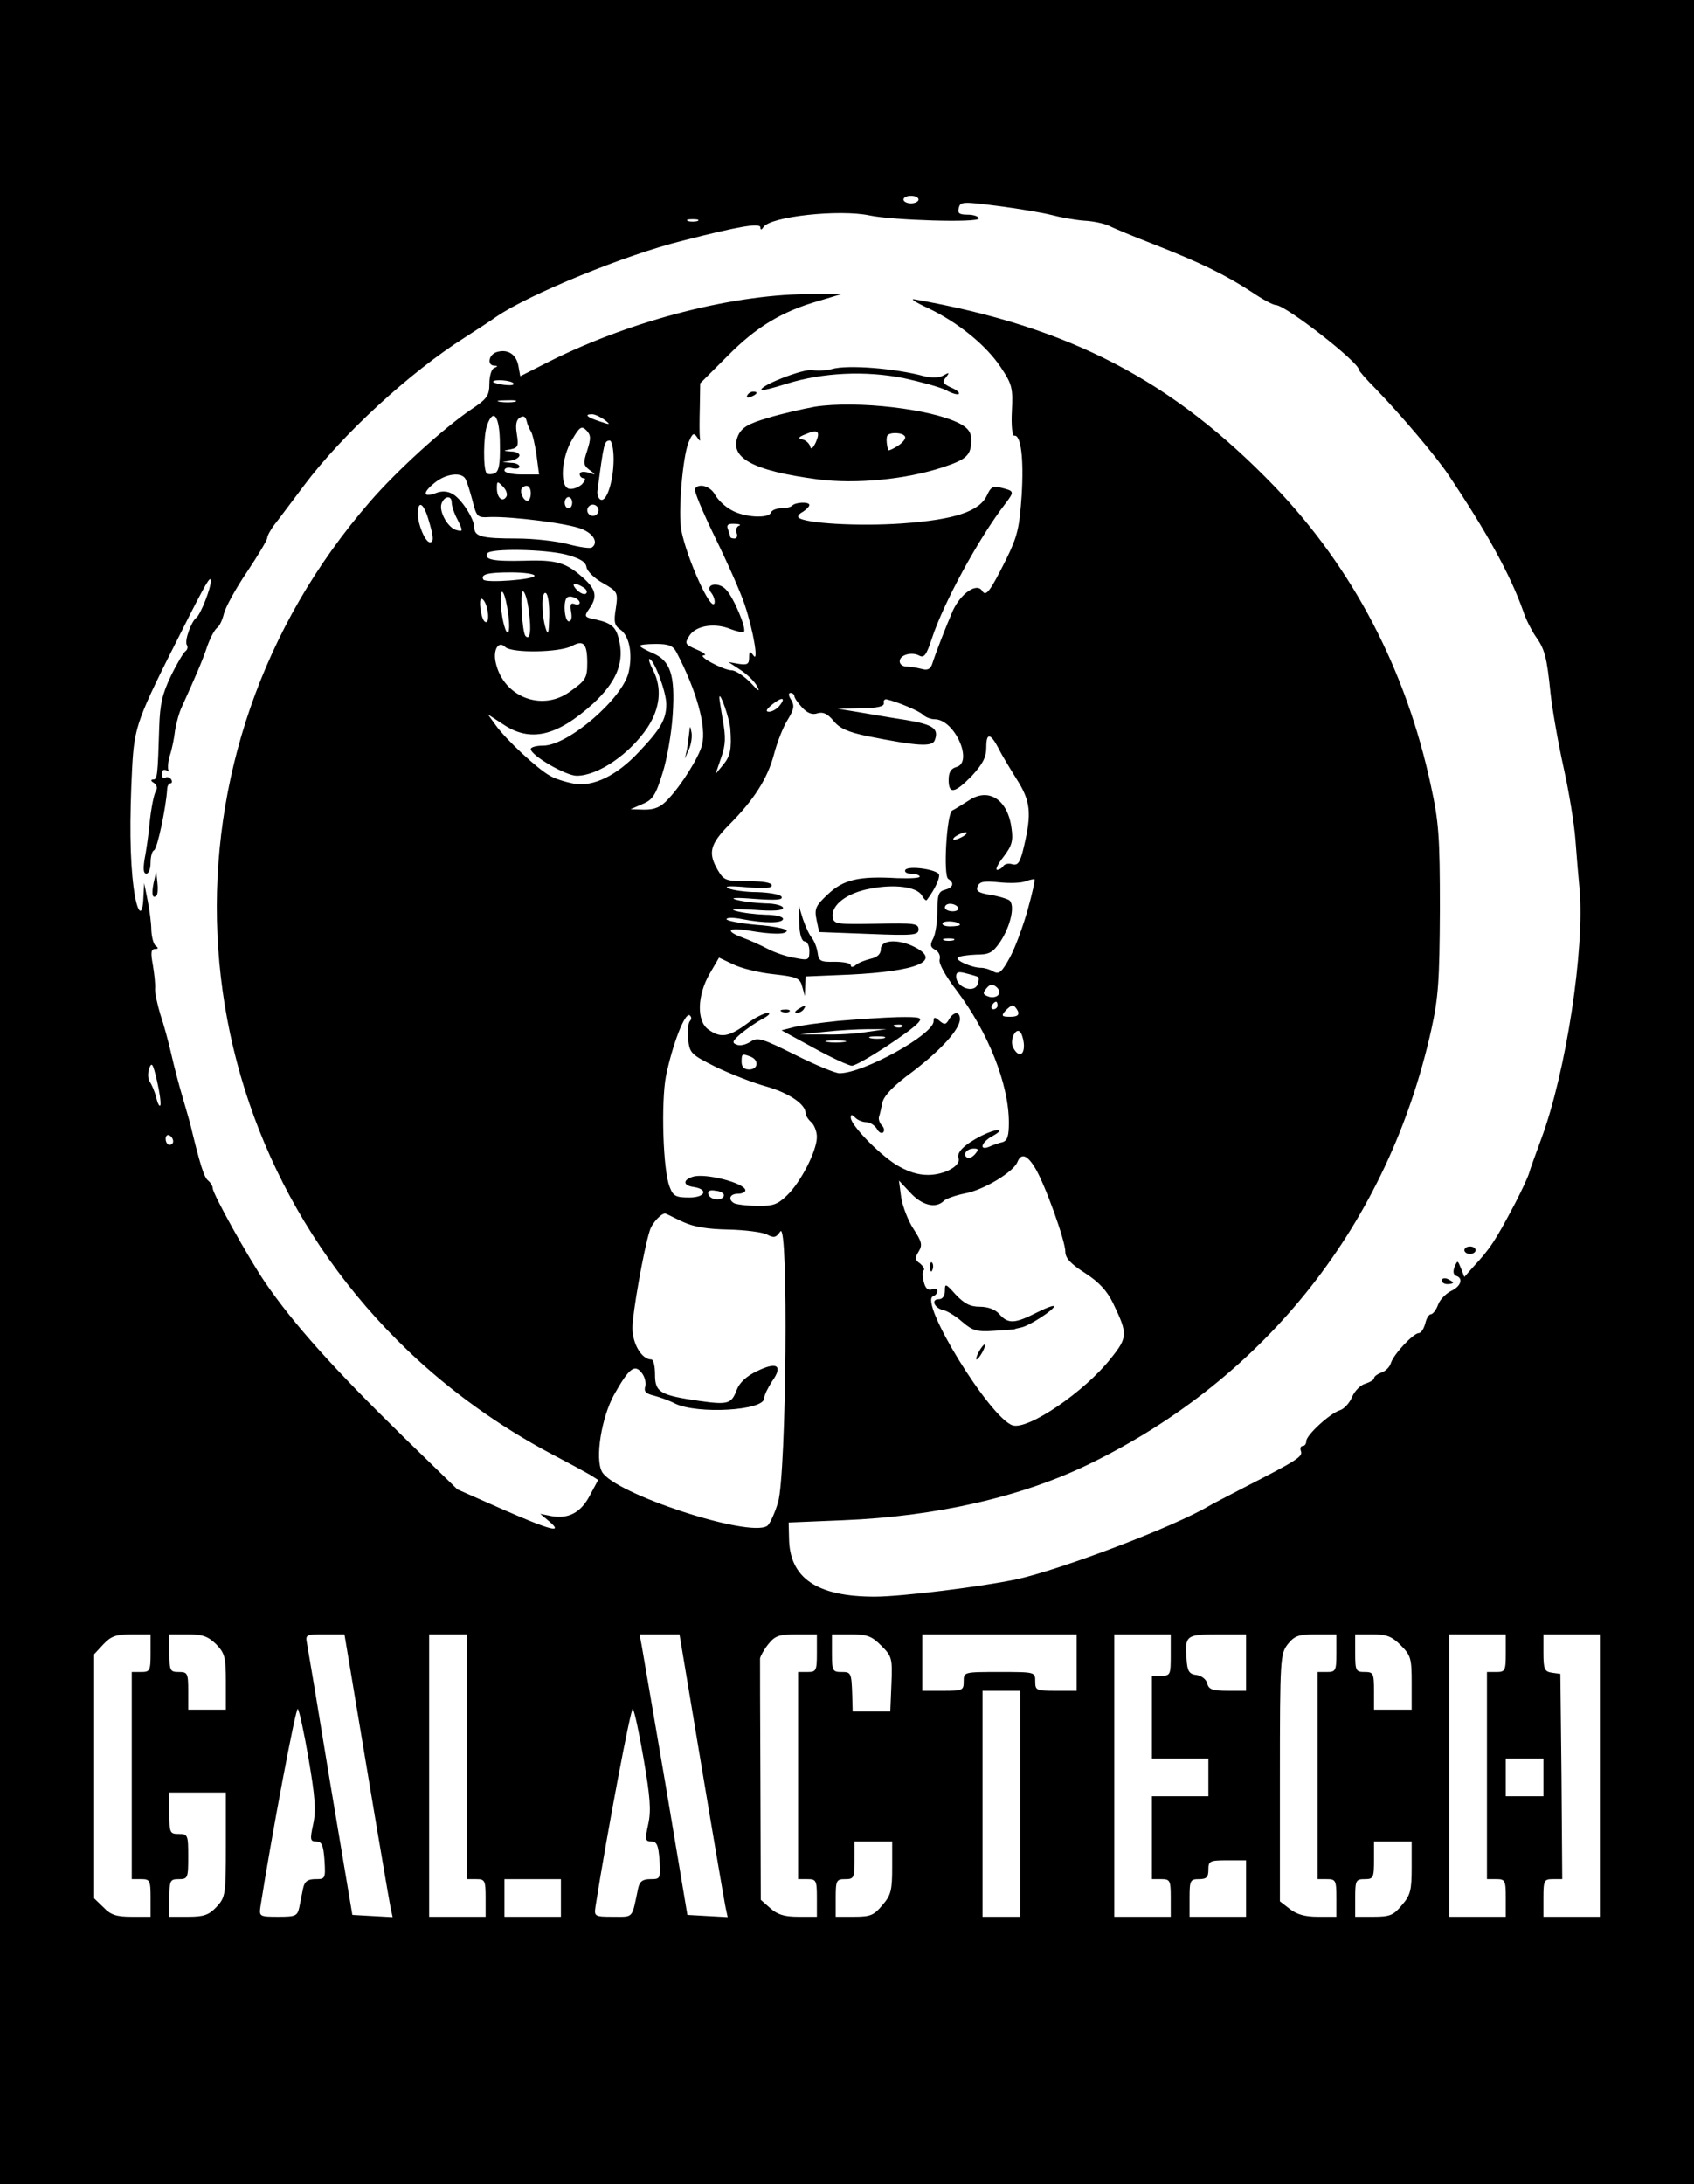 <?xml version="1.0" standalone="no"?>
<!DOCTYPE svg PUBLIC "-//W3C//DTD SVG 20010904//EN"
 "http://www.w3.org/TR/2001/REC-SVG-20010904/DTD/svg10.dtd">
<svg version="1.0" xmlns="http://www.w3.org/2000/svg"
 width="450pt" height="580pt" viewBox="0 0 450 580"
 preserveAspectRatio="xMidYMid meet">

<g transform="translate(0,580) scale(0.1,-0.1)"
fill="#000000" stroke="none">
<path d="M0 2900 l0 -2900 2250 0 2250 0 0 2900 0 2900 -2250 0 -2250 0 0
-2900z m2440 2370 c0 -5 -9 -10 -20 -10 -11 0 -20 5 -20 10 0 6 9 10 20 10 11
0 20 -4 20 -10z m354 -41 c22 -6 61 -13 86 -15 24 -1 54 -8 65 -13 11 -6 66
-29 123 -51 122 -48 188 -80 258 -126 28 -19 56 -34 63 -34 26 0 221 -152 221
-172 0 -3 19 -25 43 -49 68 -70 161 -180 194 -229 102 -152 165 -266 199 -362
7 -22 22 -51 32 -66 26 -36 31 -56 41 -154 5 -45 21 -135 35 -198 14 -63 28
-149 31 -190 3 -41 8 -100 11 -131 14 -159 -36 -487 -102 -664 -14 -38 -29
-79 -32 -90 -3 -11 -20 -47 -37 -80 -54 -102 -65 -119 -113 -171 l-22 -25 -9
23 c-9 22 -9 22 -17 4 -5 -13 -3 -21 4 -24 20 -6 13 -28 -13 -40 -14 -7 -30
-23 -35 -37 -5 -14 -14 -25 -19 -25 -5 0 -12 -11 -15 -25 -4 -14 -11 -25 -17
-25 -14 0 -66 -55 -74 -79 -3 -11 -15 -23 -26 -26 -10 -4 -19 -10 -19 -15 0
-4 -10 -10 -22 -14 -13 -3 -29 -19 -36 -35 -7 -17 -22 -33 -33 -36 -27 -9 -89
-66 -89 -82 0 -7 -4 -13 -10 -13 -5 0 -7 -6 -4 -14 5 -14 -12 -25 -151 -96
-44 -23 -87 -45 -95 -50 -91 -54 -391 -168 -510 -194 -94 -20 -307 -46 -376
-46 -154 0 -227 49 -228 156 l-1 41 145 6 c247 10 475 62 655 150 470 229 793
640 907 1152 19 86 22 130 23 320 0 194 -3 233 -24 329 -66 308 -207 577 -415
794 -272 282 -544 424 -956 497 -14 3 2 -8 35 -23 80 -38 155 -99 194 -158 30
-45 32 -55 29 -116 -2 -36 1 -66 6 -65 18 4 26 -61 20 -158 -6 -87 -11 -109
-41 -170 -44 -88 -54 -100 -64 -84 -14 23 -57 -7 -78 -53 -19 -44 -44 -108
-55 -142 -5 -13 -12 -17 -29 -12 -12 3 -30 6 -39 6 -10 0 -18 6 -18 14 0 17
32 26 52 15 13 -7 19 2 33 44 30 93 124 267 196 360 24 32 24 33 -12 42 -21 5
-27 2 -37 -20 -20 -43 -85 -65 -226 -75 -114 -8 -260 0 -275 16 -3 3 2 10 12
15 9 6 17 14 17 18 0 9 -37 8 -46 -2 -4 -4 -17 -7 -30 -7 -12 0 -24 -5 -26
-11 -6 -17 -73 -13 -106 7 -17 9 -36 28 -43 41 -12 22 -43 31 -53 15 -3 -5 21
-62 53 -128 32 -65 68 -146 79 -179 24 -72 38 -158 23 -135 -9 12 -11 11 -11
-6 0 -18 -5 -20 -27 -17 l-28 5 32 -21 c17 -11 37 -30 44 -43 9 -17 4 -14 -18
10 -17 17 -39 32 -50 32 -23 1 -93 39 -73 40 8 0 0 7 -19 15 -32 14 -33 16
-19 38 18 26 67 34 110 16 16 -6 31 -9 34 -7 8 8 -27 91 -47 112 -21 23 -59
15 -39 -9 6 -8 10 -20 8 -27 -9 -24 -73 118 -88 193 -9 46 3 194 19 234 10 24
14 27 22 15 9 -13 10 -13 8 0 -1 8 -1 44 0 79 l1 63 73 73 c76 77 144 118 242
146 l60 18 -74 0 c-205 2 -480 -68 -700 -178 l-79 -40 -5 28 c-6 31 -29 45
-58 36 -21 -7 -26 -35 -6 -36 10 0 10 -2 0 -6 -7 -2 -13 -21 -13 -41 0 -33 -6
-41 -48 -69 -74 -50 -200 -165 -269 -245 -580 -667 -535 -1648 102 -2256 111
-106 242 -200 380 -273 44 -23 90 -48 102 -55 l22 -14 -22 -41 c-24 -46 -57
-63 -102 -55 l-30 6 24 -20 c39 -33 4 -24 -124 32 l-120 53 -144 140 c-185
181 -291 299 -367 410 -46 68 -139 235 -139 250 0 6 -6 15 -12 20 -11 8 -22
44 -48 152 -3 10 -12 43 -21 73 -9 30 -22 80 -29 111 -7 31 -20 79 -29 105 -8
27 -15 58 -14 69 1 11 -2 39 -6 63 -6 32 -5 42 6 42 9 0 9 3 2 8 -6 4 -11 23
-12 42 0 19 -5 55 -10 80 l-9 45 -2 -37 c-2 -59 -17 -44 -26 25 -10 76 -11
179 -4 317 6 112 13 130 132 365 65 129 77 149 77 132 0 -20 -27 -88 -38 -97
-14 -10 -32 -61 -26 -72 4 -6 2 -13 -3 -17 -5 -3 -23 -33 -39 -66 -23 -48 -29
-75 -31 -135 -4 -130 -5 -140 -16 -140 -7 0 -7 -4 2 -9 8 -6 10 -14 5 -22 -5
-8 -12 -43 -16 -79 -3 -36 -10 -82 -14 -102 -4 -26 -3 -38 5 -38 6 0 11 13 11
29 0 16 4 31 9 33 9 3 32 114 35 161 0 9 4 17 9 17 4 0 5 5 2 10 -4 6 -11 8
-16 5 -5 -4 -9 1 -9 10 0 10 5 13 13 9 6 -4 9 -4 5 0 -3 4 -2 22 3 39 6 18 12
48 14 67 3 19 11 49 19 65 34 75 55 123 67 160 8 22 19 43 26 48 6 4 14 21 18
38 4 16 31 66 61 110 30 45 54 85 54 91 0 5 9 22 20 36 12 15 46 61 77 102
101 135 281 301 428 394 33 21 71 46 85 56 87 59 340 163 494 201 148 38 206
48 206 35 0 -7 3 -7 8 1 18 28 201 48 282 31 61 -13 290 -20 290 -8 0 5 -13
10 -29 10 -23 0 -28 4 -24 18 4 17 11 17 105 5 55 -7 119 -18 142 -24z m-941
-16 c-7 -2 -19 -2 -25 0 -7 3 -2 5 12 5 14 0 19 -2 13 -5z m-489 -431 c3 -5
-8 -6 -25 -4 -16 2 -29 6 -29 8 0 8 49 4 54 -4z m4 -49 c-10 -2 -28 -2 -40 0
-13 2 -5 4 17 4 22 1 32 -1 23 -4z m-40 -114 c1 -53 -3 -71 -14 -76 -8 -3 -17
-3 -21 0 -10 10 -9 101 1 128 17 48 34 23 34 -52z m82 36 c4 -5 11 -34 15 -62
l7 -53 -46 0 c-27 0 -46 5 -46 11 0 6 9 9 20 6 11 -3 20 -1 20 4 0 5 -10 10
-22 10 l-23 2 23 4 c12 2 22 9 22 14 0 5 -10 10 -22 10 -23 2 -23 2 -1 6 19 4
21 9 16 40 -4 24 -2 38 8 44 10 6 15 3 18 -9 2 -9 7 -21 11 -27z m196 30 c17
-13 16 -14 -13 -4 -34 11 -42 19 -20 19 7 0 22 -7 33 -15z m-46 -81 c-11 -33
-11 -39 6 -52 18 -13 18 -14 -3 -7 -14 4 -23 2 -23 -4 0 -6 5 -11 11 -11 6 0
3 -7 -5 -16 -9 -8 -24 -14 -34 -12 -26 5 -21 83 8 131 20 34 25 37 38 24 12
-13 12 -21 2 -53z m70 -23 c0 -57 -18 -114 -34 -108 -6 2 -10 13 -9 23 17 128
18 134 33 134 5 0 10 -22 10 -49z m-394 -52 c4 -6 12 -32 19 -58 11 -44 13
-46 46 -44 59 2 210 -17 245 -32 32 -13 44 -37 26 -49 -5 -3 -33 1 -63 9 -30
8 -91 15 -136 15 -92 0 -113 5 -113 29 0 23 -35 78 -59 90 -13 7 -28 8 -45 1
-34 -12 -33 3 0 29 29 23 69 28 80 10z m109 -48 c-10 -16 -25 -3 -25 22 0 20
1 20 16 5 9 -9 13 -21 9 -27z m65 9 c0 -11 -4 -20 -9 -20 -11 0 -22 26 -14 34
12 12 23 5 23 -14z m-210 -25 c0 -9 7 -30 16 -46 14 -29 14 -31 -2 -27 -23 4
-49 50 -41 71 8 21 27 22 27 2z m320 0 c0 -8 -4 -15 -10 -15 -5 0 -10 7 -10
15 0 8 5 15 10 15 6 0 10 -7 10 -15z m-382 -44 c14 -46 15 -61 4 -61 -12 0
-32 47 -32 75 0 38 15 30 28 -14z m452 24 c0 -8 -7 -15 -15 -15 -8 0 -15 7
-15 15 0 8 7 15 15 15 8 0 15 -7 15 -15z m373 -41 c-7 -3 -9 -12 -6 -20 3 -8
0 -14 -6 -14 -6 0 -11 2 -11 4 0 2 -3 11 -6 20 -5 12 0 16 17 15 13 0 19 -3
12 -5z m-458 -77 c36 -10 51 -19 53 -33 1 -10 21 -30 43 -42 40 -23 41 -25 35
-67 -6 -36 -4 -46 12 -57 24 -17 33 -64 22 -113 -16 -70 -161 -195 -227 -195
-18 0 -33 -4 -33 -9 0 -17 93 -71 122 -71 57 0 141 58 188 128 34 52 39 105
15 152 -9 17 -13 30 -10 30 12 0 45 -87 45 -120 0 -40 -15 -66 -74 -128 -58
-62 -121 -92 -171 -83 -22 4 -51 13 -64 21 -32 17 -117 96 -144 134 l-21 29
40 -26 c72 -49 143 -33 240 55 59 55 81 104 70 161 -8 41 -19 52 -64 62 -30 6
-31 8 -17 28 22 31 19 50 -12 79 -48 44 -73 52 -161 49 -83 -2 -107 3 -97 20
9 13 152 11 210 -4z m-85 -56 c0 -10 -130 -20 -136 -10 -8 14 12 19 73 19 35
0 63 -4 63 -9z m130 -31 c8 -5 11 -12 7 -16 -4 -4 -15 0 -24 9 -18 18 -8 23
17 7z m-200 -70 c4 -28 3 -50 -1 -50 -8 0 -19 51 -19 88 0 41 13 16 20 -38z
m55 5 c7 -49 3 -77 -9 -64 -9 10 -15 119 -7 119 5 0 13 -25 16 -55z m54 -13
c-1 -44 -3 -51 -9 -32 -12 37 -12 102 0 95 6 -3 10 -32 9 -63z m81 37 c0 -4
-6 -6 -14 -3 -10 4 -12 -2 -9 -20 3 -16 1 -26 -6 -26 -11 0 -16 52 -5 63 8 8
34 -3 34 -14z m-246 -15 c6 -24 2 -44 -8 -33 -9 11 -15 59 -7 59 5 0 12 -12
15 -26z m266 -144 c0 -41 -4 -47 -48 -78 -74 -52 -175 -12 -195 78 -8 34 7 60
25 42 17 -17 146 -15 178 3 30 16 40 6 40 -45z m237 28 c54 -103 80 -198 68
-246 -8 -32 -54 -106 -90 -144 -19 -21 -35 -28 -63 -28 l-37 1 32 14 c27 11
35 24 53 82 12 37 24 107 27 155 7 106 -6 144 -54 164 -18 8 -33 16 -33 19 0
3 19 5 43 5 34 0 45 -5 54 -22z m313 -116 c0 -5 9 -18 21 -31 14 -15 27 -20
41 -15 15 4 26 -1 42 -20 16 -20 38 -30 91 -41 131 -26 171 -29 178 -11 12 31
-4 42 -76 54 -40 6 -97 16 -127 21 l-55 9 63 1 c44 1 61 5 60 14 -2 6 2 11 7
10 30 -7 87 -31 97 -41 7 -7 21 -12 31 -12 53 0 104 -115 57 -127 -14 -4 -20
-14 -20 -34 0 -39 16 -36 62 11 29 32 38 49 38 76 0 39 11 38 33 -4 7 -15 29
-51 47 -80 38 -59 41 -91 20 -180 -10 -43 -16 -51 -31 -47 -9 3 -20 1 -24 -5
-3 -5 -11 -10 -16 -10 -6 0 2 16 17 35 22 29 26 42 21 76 -10 76 -61 109 -114
73 -19 -12 -38 -24 -43 -26 -15 -5 -25 -174 -11 -182 17 -11 13 -23 -9 -29
-17 -4 -20 -14 -20 -57 0 -28 -5 -61 -11 -72 -9 -17 -8 -23 5 -30 10 -5 15
-17 12 -26 -3 -10 15 -43 45 -82 84 -111 139 -249 139 -351 0 -36 -4 -48 -17
-52 -10 -2 -26 -8 -35 -12 -29 -12 -21 13 10 29 37 21 9 20 -31 0 -45 -23 -66
-44 -61 -59 8 -20 -36 -45 -81 -45 -28 0 -55 9 -86 28 -48 31 -119 105 -119
124 0 9 3 9 12 0 7 -7 20 -12 30 -12 9 0 21 -8 27 -17 5 -10 13 -14 17 -10 4
4 3 12 -3 18 -6 6 -10 17 -8 23 2 6 6 23 9 38 4 18 29 45 80 82 76 58 126 113
126 140 0 21 -17 20 -29 -1 -8 -14 -12 -15 -25 -4 -13 11 -16 11 -16 -1 0 -35
-186 -138 -250 -138 -11 0 -64 22 -118 49 -88 44 -99 47 -118 35 -12 -8 -28
-12 -37 -8 -14 5 -11 10 12 30 16 13 42 31 58 39 16 9 21 15 12 15 -9 0 -35
-13 -57 -30 -47 -34 -68 -37 -100 -14 -32 22 -30 91 3 148 l25 43 38 -18 c20
-10 68 -22 107 -26 62 -7 70 -10 76 -33 l7 -25 1 26 1 26 118 5 c179 9 244 36
172 73 -43 22 -90 20 -90 -5 0 -13 -9 -22 -27 -26 -16 -4 -34 -11 -40 -17 -8
-6 -13 -6 -13 0 0 5 -19 9 -42 9 -39 -1 -43 2 -46 24 -2 14 -9 31 -15 39 -7 8
-17 30 -24 50 l-11 36 1 -47 c1 -31 7 -48 15 -48 6 0 12 -11 12 -25 0 -24 -2
-26 -37 -19 -21 3 -54 14 -73 24 -19 10 -50 24 -67 30 -48 18 -40 28 15 19 64
-11 102 -11 102 0 0 4 -36 12 -80 15 -44 4 -80 11 -80 15 0 5 19 5 43 0 58
-11 107 -11 107 1 0 6 -21 11 -47 11 -27 1 -61 5 -78 10 -19 5 -2 6 48 3 52
-4 77 -2 77 5 0 6 -21 12 -47 12 -27 1 -61 5 -78 10 -18 5 1 6 49 2 57 -4 77
-3 72 6 -4 6 -33 11 -64 12 -31 0 -66 5 -77 10 -13 6 3 7 48 3 46 -4 67 -3 67
5 0 7 -23 11 -63 11 -59 0 -64 2 -80 29 -27 46 -21 69 29 120 67 67 103 124
120 188 8 31 24 72 36 91 17 28 19 38 10 53 -8 12 -8 19 -2 19 5 0 10 -4 10
-8z m-170 -87 c4 -55 0 -73 -19 -96 l-20 -24 15 44 c12 34 12 55 4 99 -5 31
-10 58 -9 61 2 15 27 -58 29 -84z m130 60 c-7 -8 -19 -15 -27 -15 -10 0 -8 6
8 19 27 22 38 19 19 -4z m490 -345 c-8 -5 -19 -10 -25 -10 -5 0 -3 5 5 10 8 5
20 10 25 10 6 0 3 -5 -5 -10z m170 -196 c-12 -43 -33 -100 -47 -126 -22 -40
-29 -46 -44 -38 -10 6 -24 10 -33 10 -24 0 -69 20 -62 27 4 4 26 7 49 8 35 0
44 5 64 34 28 42 41 100 23 111 -7 4 -30 11 -51 14 -30 5 -37 10 -32 22 5 13
16 15 57 11 28 -3 60 -2 71 3 11 4 22 6 23 5 2 -2 -6 -38 -18 -81z m-185 6 c3
-5 -3 -10 -14 -10 -12 0 -21 5 -21 10 0 6 6 10 14 10 8 0 18 -4 21 -10z m5
-46 c0 -2 -12 -4 -26 -4 -14 0 -23 4 -20 9 6 8 46 4 46 -5z m-17 -41 c-7 -2
-19 -2 -25 0 -7 3 -2 5 12 5 14 0 19 -2 13 -5z m66 -98 c2 -2 1 -11 -2 -19
-10 -25 -57 -8 -57 21 0 12 6 14 27 8 16 -4 30 -8 32 -10z m52 -48 c-5 -5 -17
-7 -26 -3 -14 5 -15 9 -5 21 10 12 16 13 27 4 9 -8 10 -16 4 -22z m-1 -27 c0
-5 -5 -10 -11 -10 -5 0 -7 5 -4 10 3 6 8 10 11 10 2 0 4 -4 4 -10z m54 -15 c4
-11 -2 -15 -21 -15 -21 0 -24 2 -13 15 7 8 16 15 20 15 4 0 10 -7 14 -15z
m-871 -26 c-5 -5 -7 -26 -5 -48 4 -38 7 -41 75 -75 40 -19 99 -42 132 -51 60
-17 105 -47 105 -71 0 -6 7 -17 15 -24 8 -7 15 -25 15 -39 0 -37 -43 -121 -80
-156 -25 -24 -37 -28 -80 -27 -27 0 -55 4 -60 7 -17 10 -11 25 10 25 11 0 20
4 20 9 0 19 -107 47 -140 36 -26 -8 -26 -23 2 -27 41 -6 32 -28 -11 -28 -36 0
-43 4 -52 28 -18 44 -23 224 -10 294 17 83 50 170 63 162 5 -4 6 -10 1 -15z
m887 -66 c0 -27 -15 -30 -28 -6 -12 21 8 60 20 40 4 -7 8 -22 8 -34z m-726
-29 c23 -9 20 -34 -4 -34 -13 0 -20 7 -20 20 0 22 1 23 24 14z m-1568 -129
c-2 -5 -7 4 -11 20 -4 17 -12 35 -17 42 -5 7 -6 22 -2 35 7 19 10 15 21 -32 7
-30 11 -59 9 -65z m34 -96 c0 -5 -4 -9 -10 -9 -5 0 -10 7 -10 16 0 8 5 12 10
9 6 -3 10 -10 10 -16z m2130 -34 c-7 -8 -16 -12 -21 -9 -13 8 -1 24 18 24 13
0 13 -3 3 -15z m160 -37 c26 -43 80 -193 80 -222 0 -17 14 -32 53 -57 37 -24
58 -47 74 -80 39 -81 39 -90 -6 -146 -69 -88 -220 -191 -261 -178 -60 19 -251
330 -211 343 6 2 11 8 11 14 0 6 -7 8 -15 4 -10 -3 -17 3 -21 20 -4 14 -4 28
0 31 3 3 -2 11 -10 18 -14 9 -14 15 -4 31 11 18 9 26 -13 60 -14 21 -29 59
-33 84 l-6 45 30 -32 c31 -34 68 -43 89 -22 6 6 32 15 57 20 49 9 129 57 139
84 10 24 26 18 47 -17z m-827 -73 c-4 -15 -36 -12 -41 3 -3 9 3 13 19 10 13
-1 23 -7 22 -13z m-108 -70 c28 -13 65 -19 120 -20 44 -1 90 -7 102 -13 19
-10 24 -9 36 8 22 31 16 -642 -6 -719 -9 -30 -22 -58 -29 -63 -48 -32 -408 86
-439 144 -19 35 -1 144 32 204 40 71 55 83 74 58 8 -10 12 -27 9 -36 -4 -13 2
-19 23 -24 15 -4 41 -13 56 -21 59 -29 237 -19 237 14 0 8 10 28 21 45 30 42
13 53 -40 27 -28 -13 -47 -31 -54 -50 -14 -37 -23 -40 -100 -29 -104 15 -117
23 -117 70 0 22 -4 40 -10 40 -25 0 -50 41 -50 84 0 38 30 208 46 258 6 21 34
50 43 45 3 -1 24 -12 46 -22z m-1415 -1145 c0 -47 -2 -50 -25 -50 l-25 0 0
-275 0 -275 25 0 c23 0 25 -3 25 -50 l0 -50 -50 0 c-41 0 -56 5 -75 25 l-25
24 0 324 0 324 25 27 c20 21 33 26 75 26 l50 0 0 -50z m174 24 c23 -24 26 -34
26 -100 l0 -74 -50 0 -50 0 0 50 c0 47 -2 50 -25 50 -23 0 -25 3 -25 50 l0 50
49 0 c39 0 53 -5 75 -26z m399 -321 c32 -192 61 -361 64 -376 l6 -28 -54 3
-53 3 -58 345 c-31 190 -59 357 -62 373 -5 27 -5 27 47 27 l52 0 58 -347z
m267 22 l0 -325 25 0 c23 0 25 -3 25 -50 l0 -50 -75 0 -75 0 0 375 0 375 50 0
50 0 0 -325z m623 -22 c32 -192 61 -361 64 -376 l6 -28 -54 3 -53 3 -57 340
c-32 187 -61 355 -64 373 l-6 32 53 0 53 0 58 -347z m307 297 c0 -47 -2 -50
-25 -50 l-25 0 0 -275 0 -275 25 0 c23 0 25 -3 25 -50 l0 -50 -49 0 c-38 0
-56 6 -75 23 l-25 22 -1 315 c-1 173 -1 320 -1 326 1 6 10 23 22 38 18 22 28
26 75 26 l54 0 0 -50z m171 20 c28 -28 30 -33 27 -102 l-3 -73 -50 0 -50 0 -1
40 c-2 64 -3 65 -29 65 -23 0 -25 3 -25 50 l0 50 51 0 c43 0 55 -5 80 -30z
m519 -45 l0 -75 -55 0 c-52 0 -55 1 -55 25 0 25 0 25 -95 25 -95 0 -95 0 -95
-25 0 -24 -3 -25 -55 -25 l-55 0 0 75 0 75 205 0 205 0 0 -75z m250 20 c0 -52
-1 -55 -25 -55 l-25 0 0 -110 0 -110 75 0 75 0 0 -50 0 -50 -75 0 -75 0 0
-110 0 -110 25 0 c23 0 25 -3 25 -50 l0 -50 -75 0 -75 0 0 375 0 375 75 0 75
0 0 -55z m200 -20 l0 -75 -49 0 c-40 0 -50 4 -54 19 -2 11 -15 21 -28 23 -20
2 -25 10 -27 42 -5 63 -1 66 83 66 l75 0 0 -75z m240 25 c0 -47 -2 -50 -25
-50 l-25 0 0 -275 0 -275 25 0 c23 0 25 -3 25 -50 l0 -50 -49 0 c-34 0 -56 6
-75 21 l-26 20 0 328 c0 317 1 329 21 355 18 22 28 26 75 26 l54 0 0 -50z
m171 21 c27 -27 29 -35 29 -100 l0 -71 -50 0 -50 0 0 50 c0 47 -2 50 -25 50
-23 0 -25 3 -25 50 l0 50 46 0 c37 0 51 -5 75 -29z m279 -21 c0 -47 -2 -50
-25 -50 l-25 0 0 -275 0 -275 25 0 c23 0 25 -3 25 -50 l0 -50 -75 0 -75 0 0
375 0 375 75 0 75 0 0 -50z m250 -325 l0 -375 -75 0 -75 0 0 50 c0 47 2 50 25
50 l25 0 -2 273 -3 272 -22 3 c-20 3 -23 9 -23 53 l0 49 75 0 75 0 0 -375z
m-1540 -75 l0 -300 -50 0 -50 0 0 300 0 300 50 0 50 0 0 -300z m-1890 118 c17
-99 20 -136 12 -172 -9 -41 -8 -46 8 -46 15 0 19 -10 22 -50 3 -49 2 -50 -24
-50 -21 0 -29 -6 -33 -25 -3 -14 -7 -36 -10 -50 -5 -23 -10 -25 -56 -25 -50 0
-51 1 -47 28 30 191 94 530 99 524 4 -4 17 -64 29 -134z m890 0 c17 -99 20
-136 12 -172 -9 -41 -8 -46 8 -46 15 0 19 -10 22 -50 3 -49 2 -50 -24 -50 -21
0 -29 -6 -33 -25 -17 -81 -11 -75 -66 -75 -50 0 -51 1 -47 28 30 191 94 530
99 524 4 -4 17 -64 29 -134z m2390 -48 l0 -50 -50 0 -50 0 0 50 0 50 50 0 50
0 0 -50z m-3500 -179 c0 -133 -1 -139 -25 -165 -20 -21 -33 -26 -75 -26 l-50
0 0 50 c0 47 2 50 25 50 24 0 25 3 25 60 0 57 -1 60 -25 60 -24 0 -25 3 -25
55 l0 55 75 0 75 0 0 -139z m1770 -60 c0 -60 -3 -74 -26 -100 -22 -27 -32 -31
-75 -31 l-49 0 0 50 c0 47 2 50 25 50 23 0 25 3 25 50 l0 50 50 0 50 0 0 -69z
m1380 0 c0 -60 -3 -74 -26 -100 -22 -27 -32 -31 -75 -31 l-49 0 0 50 c0 47 2
50 25 50 23 0 25 3 25 50 l0 50 50 0 50 0 0 -69z m-440 -56 l0 -75 -75 0 -75
0 0 50 c0 47 2 50 25 50 20 0 25 5 25 25 0 23 3 25 50 25 l50 0 0 -75z m-1820
-25 l0 -50 -75 0 -75 0 0 50 0 50 75 0 75 0 0 -50z"/>
<path d="M2210 4820 c-14 -4 -37 -5 -52 -3 -23 5 -145 -43 -135 -53 1 -2 32 6
67 17 96 30 209 35 310 15 46 -10 97 -24 113 -32 16 -9 31 -13 34 -10 3 3 -6
11 -21 17 -21 10 -24 15 -13 27 10 13 9 14 -7 5 -12 -7 -31 -7 -51 -2 -77 21
-204 31 -245 19z"/>
<path d="M1985 4750 c-3 -6 1 -7 9 -4 18 7 21 14 7 14 -6 0 -13 -4 -16 -10z"/>
<path d="M2165 4720 c-33 -6 -90 -19 -126 -30 -51 -15 -68 -25 -78 -46 -26
-59 37 -94 212 -117 101 -13 234 0 331 32 64 21 76 32 76 73 0 20 -8 31 -30
43 -75 39 -273 62 -385 45z m2 -95 c-8 -16 -13 -20 -15 -10 -2 7 -11 16 -20
18 -13 3 -12 6 8 14 33 14 40 8 27 -22z m237 16 c3 -5 -5 -16 -19 -25 -14 -9
-26 -14 -26 -11 -4 17 -5 31 -2 38 6 10 41 9 47 -2z"/>
<path d="M408 3455 c-6 -30 -3 -43 8 -33 3 4 4 19 2 35 l-3 28 -7 -30z"/>
<path d="M3890 2480 c0 -5 7 -10 15 -10 8 0 15 5 15 10 0 6 -7 10 -15 10 -8 0
-15 -4 -15 -10z"/>
<path d="M3830 2400 c0 -6 7 -10 15 -10 8 0 15 2 15 4 0 2 -7 6 -15 10 -8 3
-15 1 -15 -4z"/>
<path d="M1831 3855 c-1 -11 -4 -31 -6 -45 l-6 -25 11 25 c6 13 9 33 7 45 -4
19 -4 19 -6 0z"/>
<path d="M2405 3490 c-3 -5 3 -10 14 -10 11 0 22 -3 24 -7 3 -5 -24 -6 -60 -5
-102 6 -143 -4 -184 -43 -32 -30 -36 -38 -30 -67 l7 -33 132 -5 c120 -5 132
-3 132 12 0 16 -12 17 -112 15 -107 -2 -113 -1 -116 18 -4 32 38 64 99 75 65
13 125 5 138 -18 5 -9 11 -15 13 -12 23 30 38 64 31 70 -14 13 -81 21 -88 10z"/>
<path d="M2120 3120 c-9 -6 -10 -10 -3 -10 6 0 15 5 18 10 8 12 4 12 -15 0z"/>
<path d="M2078 3113 c7 -3 16 -2 19 1 4 3 -2 6 -13 5 -11 0 -14 -3 -6 -6z"/>
<path d="M2227 3089 c-48 -5 -102 -12 -120 -17 l-31 -8 86 -47 c47 -26 93 -47
101 -47 17 0 157 91 177 115 11 13 4 15 -56 14 -38 -1 -109 -6 -157 -10z m170
-15 c-3 -3 -12 -4 -19 -1 -8 3 -5 6 6 6 11 1 17 -2 13 -5z m-92 -14 c-27 -5
-79 -8 -115 -7 l-65 0 65 7 c36 4 88 7 115 7 l50 0 -50 -7z m43 -17 c-10 -2
-26 -2 -35 0 -10 3 -2 5 17 5 19 0 27 -2 18 -5z m-105 -10 c-13 -2 -33 -2 -45
0 -13 2 -3 4 22 4 25 0 35 -2 23 -4z"/>
<path d="M2471 2434 c0 -11 3 -14 6 -6 3 7 2 16 -1 19 -3 4 -6 -2 -5 -13z"/>
<path d="M2510 2372 c0 -13 -6 -22 -16 -22 -22 0 -12 -24 12 -29 10 -2 33 -16
50 -31 28 -24 39 -27 85 -24 30 2 54 4 54 4 0 1 8 3 18 5 21 4 87 47 87 56 0
4 -21 -4 -47 -17 -57 -29 -75 -30 -98 -4 -11 13 -31 20 -52 20 -26 0 -41 8
-64 32 -27 30 -29 31 -29 10z"/>
<path d="M2600 2210 c-6 -11 -8 -20 -6 -20 3 0 10 9 16 20 6 11 8 20 6 20 -3
0 -10 -9 -16 -20z"/>
</g>
</svg>
